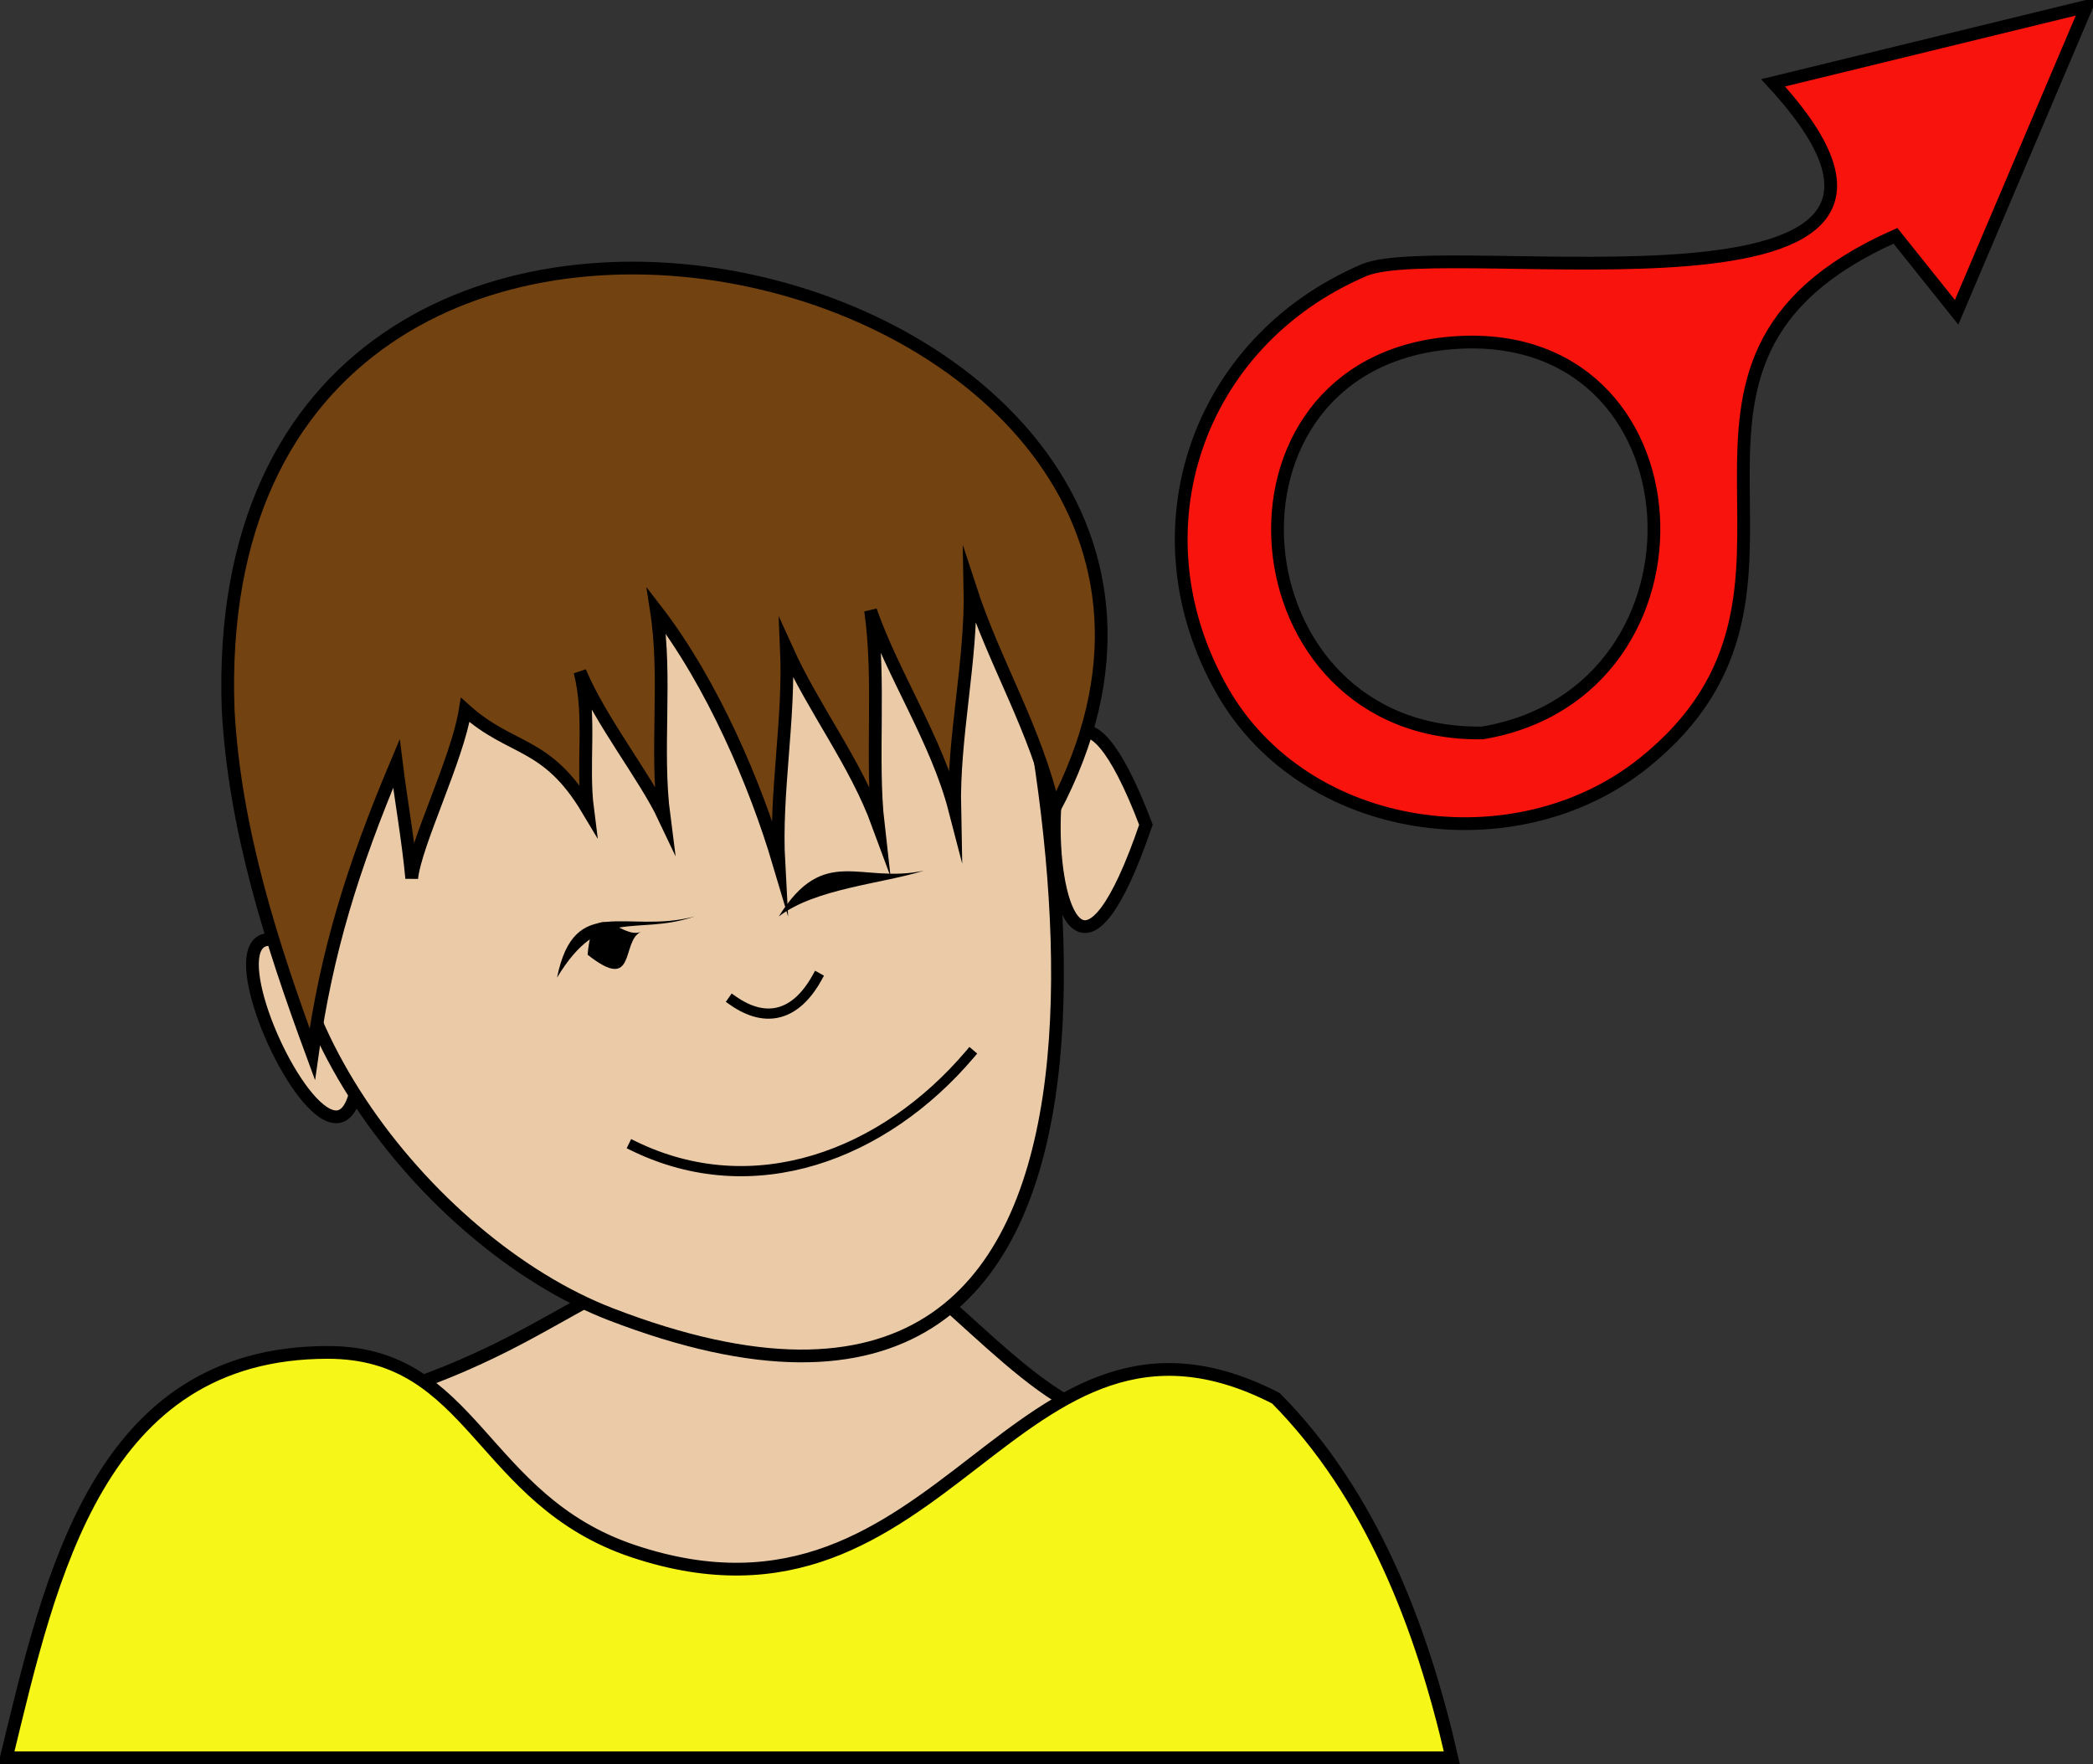 <svg xmlns="http://www.w3.org/2000/svg" xmlns:xlink="http://www.w3.org/1999/xlink" version="1.1" id="Layer_1" x="0px" y="0px" enable-background="new 0 0 822.05 841.89" xml:space="preserve" viewBox="308.19 334.92 205.25 173">
<rect x="308.19" y="334.92" width="205.25" height="173" fill="#333333" stroke="none"/>
<path fill-rule="evenodd" clip-rule="evenodd" fill="#EBCBA7" stroke="#000000" stroke-width="1.25" stroke-linecap="square" stroke-miterlimit="10" d="  M343.314,433.042C345.886,468.097,318.746,408.839,343.314,433.042L343.314,433.042z"/>
<path fill-rule="evenodd" clip-rule="evenodd" fill="#EBCBA7" stroke="#000000" stroke-width="1.25" stroke-linecap="square" stroke-miterlimit="10" d="  M420.566,415.794C408.924,449.808,408.243,383.417,420.566,415.794L420.566,415.794z"/>
<path fill-rule="evenodd" clip-rule="evenodd" fill="#EBCBA7" stroke="#000000" stroke-width="1.25" stroke-linecap="square" stroke-miterlimit="10" d="  M415.314,473.542c-8.688-3.182-18.192-17.328-25.219-17.133c-22.754,0.632-23.635,8.417-43.031,14.883  c-21.023,7.008-25.56,33,1.788,33C391.536,504.292,404.137,515.205,415.314,473.542z"/>
<path fill-rule="evenodd" clip-rule="evenodd" fill="#EBCBA7" stroke="#000000" stroke-width="1.25" stroke-linecap="square" stroke-miterlimit="10" d="  M404.064,382.044c-37.931-14.847-55.082-3.503-66.75,31.5c-6.248,18.744,12.593,43.246,30.75,50.248  C425.672,486.007,413.117,412.068,404.064,382.044z"/>
<path fill-rule="evenodd" clip-rule="evenodd" fill="#F7F619" stroke="#000000" stroke-width="1.25" stroke-linecap="square" stroke-miterlimit="10" d="  M433.316,472.042c-25.871-13.31-32.253,25.25-63.002,15c-15.072-5.024-15.617-19.51-30-19.5c-22.479,0.016-27.166,21.94-31.5,39.75  c47.25,0,94.501,0,141.752,0C447.603,494.346,442.6,481.419,433.316,472.042z"/>
<path fill-rule="evenodd" clip-rule="evenodd" d="M371.064,426.292c-2.001,0.859-0.403,6.099-5.25,2.25  C366.349,422.409,369.059,427.154,371.064,426.292z"/>
<path fill-rule="evenodd" clip-rule="evenodd" d="M376.314,424.792c-6.703,1.788-11.794-2.376-13.5,6  C367.116,423.676,370.381,426.79,376.314,424.792z"/>
<path fill-rule="evenodd" clip-rule="evenodd" d="M394.314,421.794C387.91,423.783,388.012,423.751,394.314,421.794L394.314,421.794  z"/>
<path fill-rule="evenodd" clip-rule="evenodd" d="M398.814,420.294c-6.219,1.36-9.792-2.664-14.25,4.498  C388.129,422.043,394.758,421.581,398.814,420.294z"/>
<path fill="none" stroke="#000000" stroke-linecap="square" stroke-miterlimit="10" d="M380.064,433.042  c3.325,2.329,6.228,1.406,8.25-2.25"/>
<path fill-rule="evenodd" clip-rule="evenodd" fill="#724211" stroke="#000000" stroke-width="1.25" stroke-linecap="square" stroke-miterlimit="10" d="  M330.564,404.544c0.637,11.643,4.233,22.846,8.25,33.748c1.39-9.992,3.929-18.245,8.25-28.498c0.456,3.674,1.144,7.43,1.5,11.25  c0.354-3.383,4.479-11.676,5.25-16.5c4.55,4.085,7.963,2.994,12,9.75c-0.565-4.401,0.373-9.138-0.75-13.5  c2.019,4.827,6.385,10.3,8.25,14.25c-0.861-6.637,0.283-13.573-0.75-20.25c5.503,7.144,9.707,17.037,12,24.75  c-0.376-6.876,1.06-14.018,0.75-21c2.706,5.987,6.721,11.055,9,17.25c-0.725-6.374,0.228-14.206-0.75-21  c2.139,6.186,6.501,12.76,8.25,19.5c-0.152-7.201,1.653-14.498,1.5-21.75c2.449,7.523,6.427,13.828,8.25,21.75  C439.963,360.474,327.933,332.538,330.564,404.544z"/>
<path fill="none" stroke="#000000" stroke-linecap="square" stroke-miterlimit="10" d="M370.314,447.292  c11.775,5.757,24.56,0.946,33-9"/>
<path fill-rule="evenodd" clip-rule="evenodd" fill="#F8130D" stroke="#000000" stroke-width="1.25" stroke-linecap="square" stroke-miterlimit="10" d="  M500.066,365.544c4.25-10,8.5-20,12.75-30c-10.25,2.5-20.5,5-30.75,7.5c23.212,25.193-32.05,14.914-40.125,18.375  c-16.505,7.073-22.753,25.713-13.875,41.25c8.146,14.255,28.754,17.078,41.25,7.125c21.519-17.139-3.542-39.176,24.75-51.75  C496.066,360.544,498.066,363.044,500.066,365.544z M453.566,406.794c-24.639,0.389-27.771-36.245-3-38.25  C475.527,366.524,477.337,402.813,453.566,406.794z"/>
</svg>